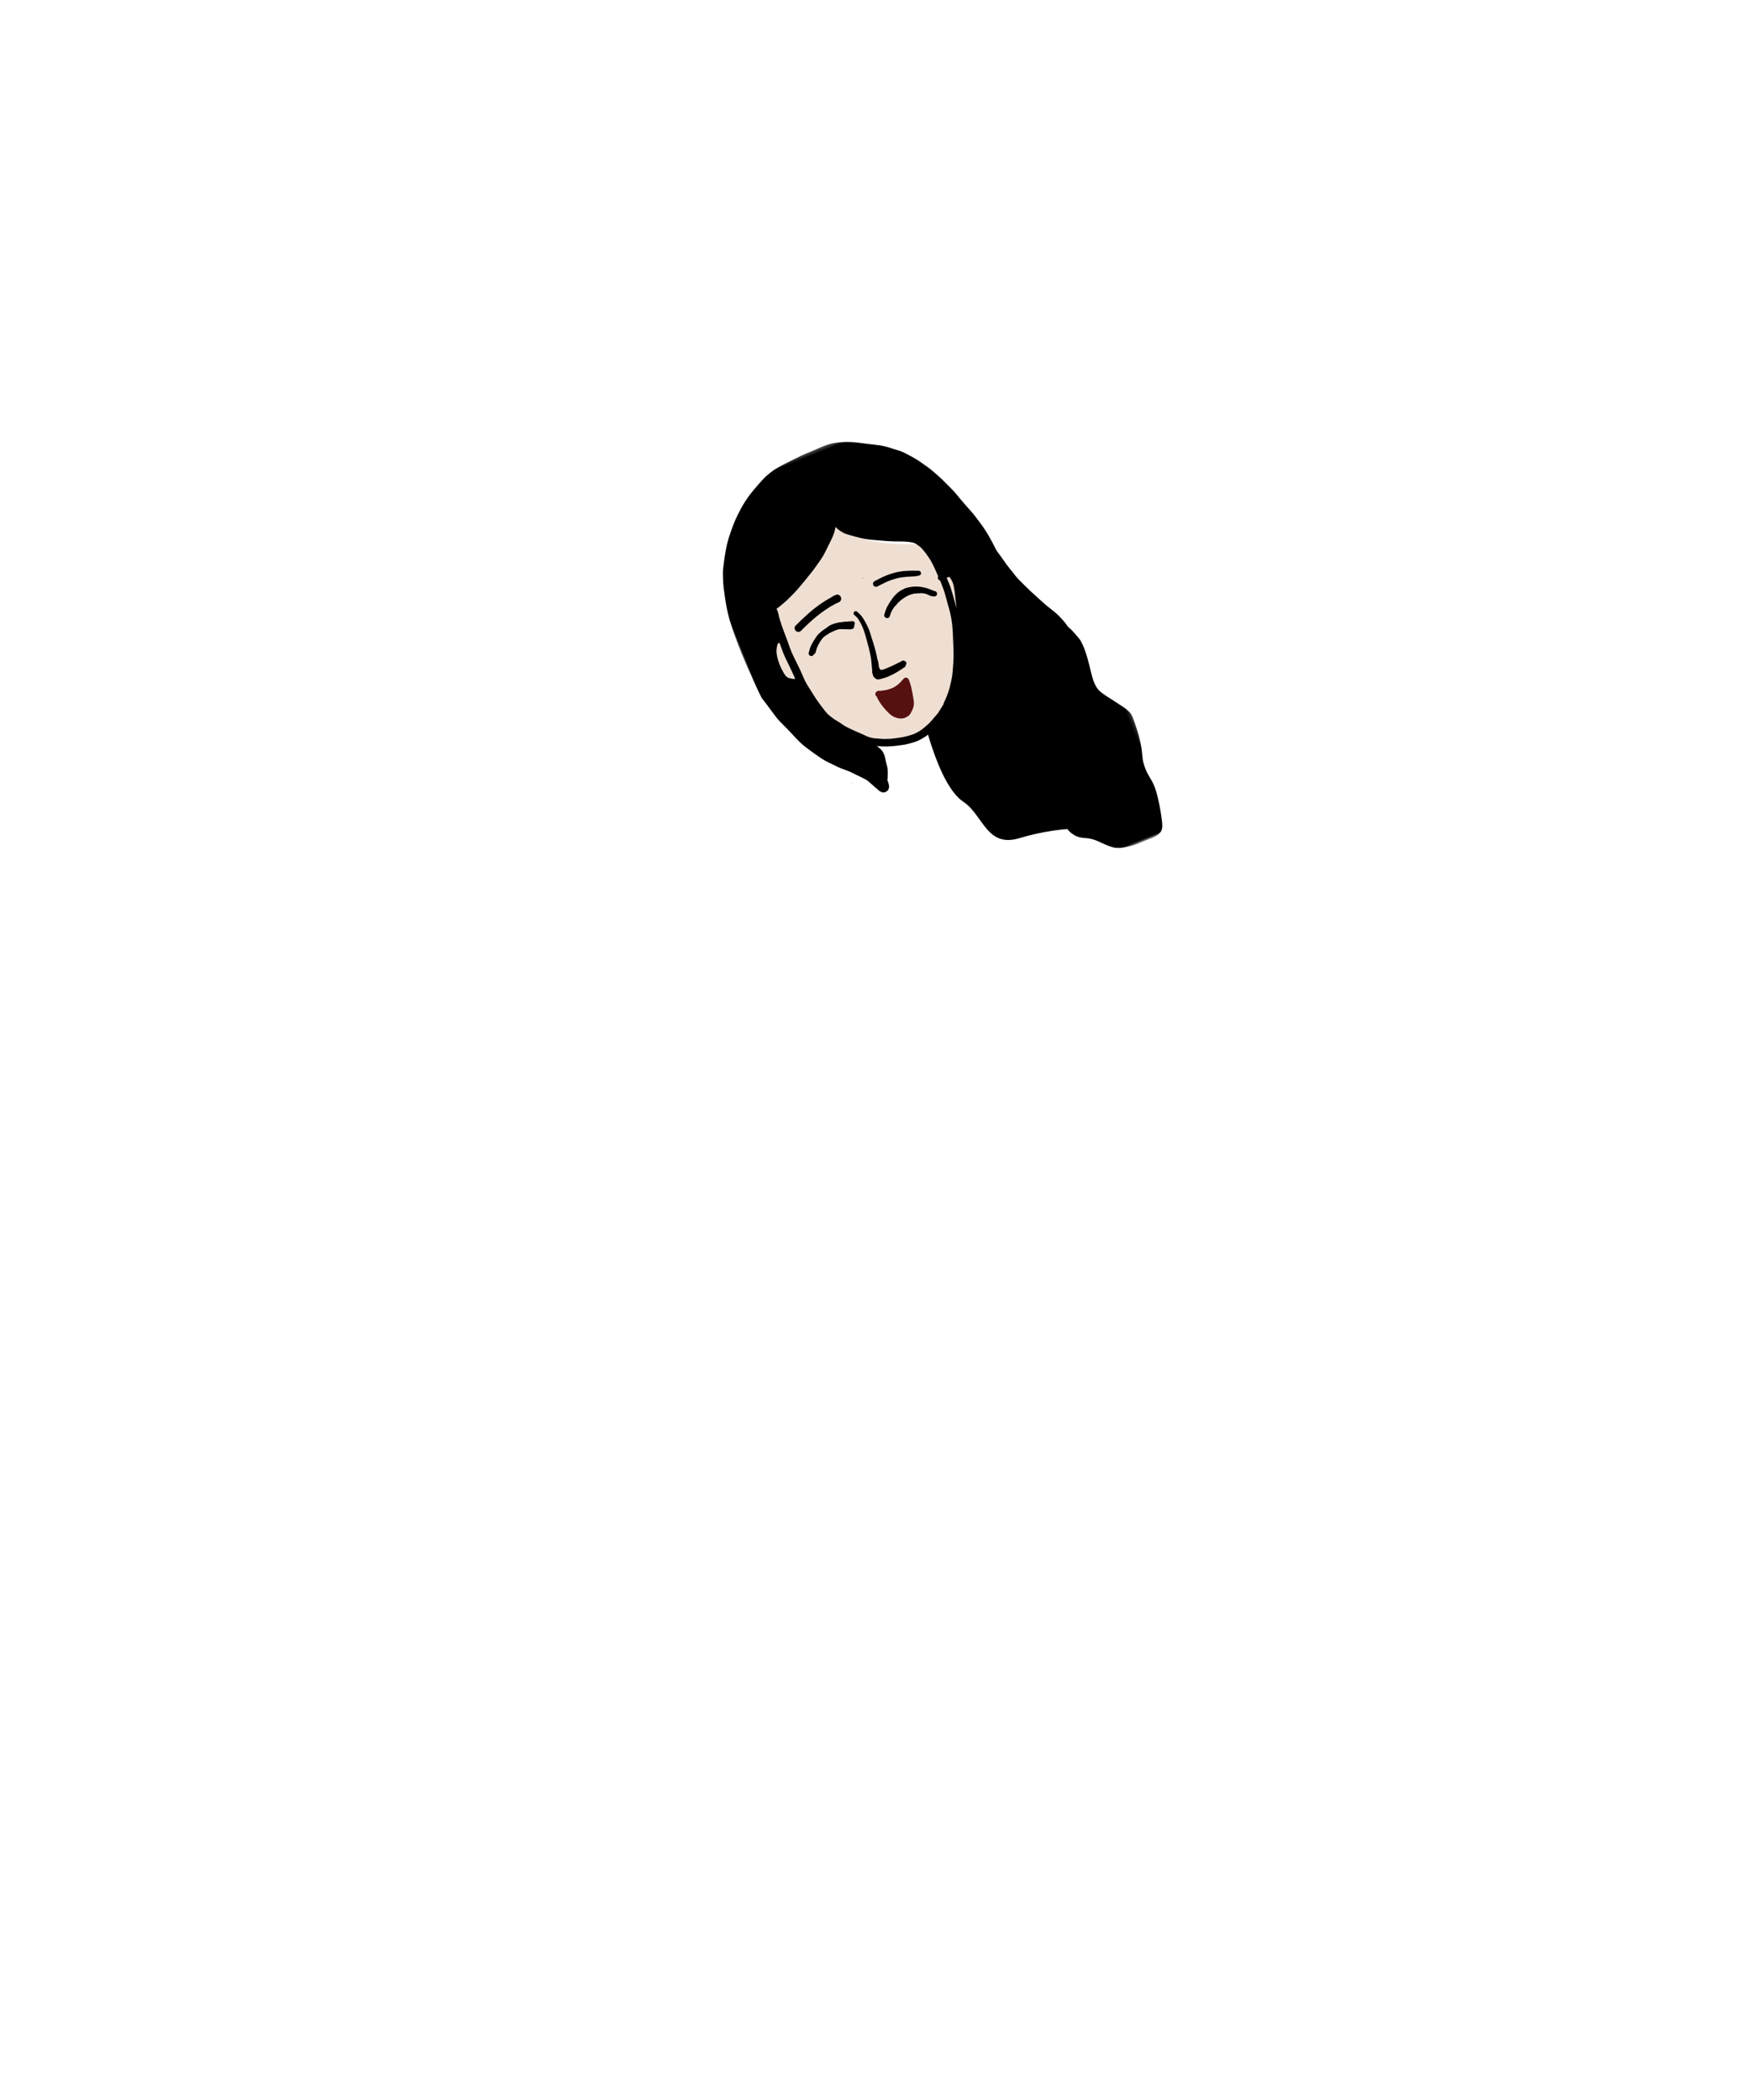 <?xml version="1.0" encoding="UTF-8"?>
<svg width="500px" height="600px" viewBox="0 0 500 600" version="1.1" xmlns="http://www.w3.org/2000/svg" xmlns:xlink="http://www.w3.org/1999/xlink">
    <!-- Generator: Sketch 63.1 (92452) - https://sketch.com -->
    <title>laugh</title>
    <desc>Created with Sketch.</desc>
    <defs>
        <polygon id="path-1" points="0 0.269 96.841 0.269 96.841 139.271 0 139.271"></polygon>
    </defs>
    <g id="laugh" stroke="none" stroke-width="1" fill="none" fill-rule="evenodd">
        <g id="Group-4" transform="translate(194, 106)">
            <path d="M30.422,58.897 C37.572,56.558 42.569,54.422 45.415,52.489 C48.261,50.556 51.738,46.936 55.846,41.629 C58.85,45.649 61.936,48.71 65.105,50.812 C68.273,52.914 73.259,55.208 80.061,57.694 C83.906,64.051 83.619,73.519 79.2,86.1 C74.78,98.681 66.726,105.853 55.037,107.618 C47.472,106.384 42.674,104.829 40.642,102.953 C26.369,89.771 22.962,75.085 30.422,58.897 Z" id="Path-37" fill="#EFDFD3" transform="translate(54.663, 74.623) rotate(-22) translate(-54.663, -74.623) "></path>
            <g id="yuhoo">
                <g id="Group-48" transform="translate(71.629, 84.333) rotate(-22) translate(-71.629, -84.333) translate(23.129, 13.833)">
                    <path d="M40.995,55.257 C40.956,55.25 40.914,55.247 40.876,55.241 C40.914,55.247 40.956,55.254 40.995,55.257" id="Fill-1" fill="#000000" fill-rule="nonzero"></path>
                    <path d="M32.516,66.734 C32.397,67.162 32.535,67.575 32.82,67.86 L32.824,67.86 C33.26,68.004 33.709,68.09 34.161,68.157 C34.902,68.216 35.64,68.234 36.381,68.234 C37.125,68.238 37.876,68.251 38.621,68.212 C39.38,68.174 40.141,68.167 40.901,68.129 C41.27,68.11 41.635,68.081 42.005,68.043 C42.114,67.768 42.158,67.511 42.079,67.204 C42.056,67.118 42.027,67.031 41.988,66.952 C41.982,66.932 41.976,66.913 41.973,66.893 C41.94,66.748 41.877,66.623 41.793,66.517 C41.345,66.642 40.894,66.752 40.433,66.817 C39.888,66.897 39.339,66.987 38.791,67.041 C38.354,67.079 37.914,67.101 37.478,67.133 C37.113,67.16 36.718,67.227 36.352,67.192 C35.971,67.153 35.547,67.133 35.22,66.906 C34.945,66.718 34.69,66.437 34.564,66.112 C34.363,66.046 34.161,65.981 33.959,65.914 C33.857,65.879 33.751,65.864 33.645,65.864 C33.138,65.864 32.65,66.24 32.516,66.734" id="Fill-3" fill="#000000" fill-rule="nonzero"></path>
                    <path d="M50.265,47.255 C49.708,47.265 49.159,47.325 48.61,47.425 C48.142,47.511 47.696,47.677 47.253,47.851 C46.304,48.225 45.476,48.811 44.648,49.399 C44.202,49.719 43.77,50.049 43.362,50.416 C43.192,50.57 43.041,50.743 42.888,50.91 C42.554,51.271 42.246,51.643 41.957,52.043 C41.698,52.404 41.893,52.951 42.252,53.162 C42.442,53.271 42.672,53.303 42.884,53.246 C43.105,53.185 43.243,53.047 43.375,52.868 C43.42,52.807 43.465,52.746 43.51,52.682 C43.862,52.263 44.261,51.885 44.69,51.543 C45.181,51.198 45.698,50.878 46.211,50.561 C46.654,50.282 47.115,50.03 47.59,49.818 C48.126,49.63 48.661,49.492 49.217,49.399 C49.74,49.36 50.253,49.351 50.772,49.405 C50.875,49.423 50.977,49.441 51.08,49.46 C51.527,49.475 51.976,49.537 52.421,49.662 C53.056,49.837 53.669,50.055 54.262,50.343 C54.843,50.628 55.394,50.999 55.799,51.511 C55.818,51.534 55.835,51.556 55.85,51.578 C55.994,51.692 56.134,51.827 56.246,51.97 C56.266,51.985 56.285,52.002 56.306,52.017 C56.617,52.26 56.928,52.424 57.297,52.561 C57.617,52.676 57.999,52.484 58.163,52.209 C58.371,51.85 58.25,51.368 57.888,51.159 C57.852,51.137 57.814,51.118 57.782,51.096 C57.479,50.839 57.203,50.567 56.925,50.292 C56.556,49.921 56.175,49.575 55.747,49.274 C55.347,48.993 54.933,48.724 54.509,48.474 C54.066,48.212 53.585,48.017 53.107,47.828 C52.697,47.668 52.257,47.569 51.828,47.466 C51.35,47.354 50.846,47.255 50.352,47.255 L50.265,47.255 Z" id="Fill-5" fill="#000000" fill-rule="nonzero"></path>
                    <path d="M50.209,47.801 C49.956,47.801 49.706,47.858 49.459,47.89 C49.302,47.913 49.151,47.97 49.003,48.024 C48.175,48.322 47.396,48.748 46.768,49.369 C46.332,49.797 46.019,50.348 45.862,50.935 C45.947,50.873 46.033,50.811 46.12,50.752 C47.059,50.105 48.227,49.827 49.337,49.615 C49.847,49.516 50.357,49.458 50.867,49.458 C51.387,49.458 51.903,49.519 52.422,49.663 C52.892,49.793 53.348,49.946 53.795,50.133 C53.78,50.108 53.763,50.084 53.748,50.06 C53.731,50.04 53.718,50.022 53.706,50.003 L53.667,49.916 C53.491,49.532 53.196,49.186 52.923,48.87 C52.541,48.418 52.022,48.185 51.486,47.974 C51.255,47.884 50.963,47.868 50.729,47.836 C50.571,47.814 50.421,47.804 50.263,47.801 L50.209,47.801 Z" id="Fill-7" fill="#000000" fill-rule="nonzero"></path>
                    <path d="M34.243,48.057 C33.945,48.23 33.868,48.599 34.021,48.893 C34.147,49.136 34.268,49.376 34.381,49.623 C34.567,50.087 34.657,50.567 34.737,51.056 C34.814,51.692 34.869,52.333 34.888,52.976 C34.907,53.645 34.865,54.323 34.801,54.989 C34.663,56.378 34.493,57.767 34.323,59.156 C34.147,60.311 33.964,61.466 33.669,62.602 C33.518,63.175 33.338,63.739 33.159,64.305 C33.021,64.731 32.922,65.176 32.755,65.591 C32.735,65.633 32.716,65.678 32.697,65.722 C32.587,65.972 32.572,66.029 32.536,66.302 C32.52,66.442 32.604,66.692 32.674,66.814 C32.755,66.951 32.905,67.111 33.053,67.182 C33.203,67.268 33.364,67.313 33.537,67.313 C33.794,67.313 34.041,67.21 34.217,67.031 C34.413,66.839 34.509,66.571 34.497,66.308 C34.514,66.234 34.534,66.161 34.554,66.087 C34.493,65.921 34.465,65.744 34.487,65.562 C34.534,65.143 34.561,65.018 34.731,64.641 C34.817,64.442 34.963,64.274 35.106,64.11 C35.283,63.468 35.441,62.823 35.567,62.167 C35.744,61.274 35.824,60.359 35.927,59.453 C36.023,58.608 36.072,57.754 36.145,56.906 C36.203,56.266 36.257,55.629 36.302,54.989 C36.344,54.416 36.328,53.846 36.289,53.277 C36.247,52.602 36.183,51.93 36.077,51.261 C36.033,50.97 35.971,50.682 35.911,50.394 C35.834,50.045 35.734,49.703 35.606,49.367 C35.462,48.992 35.269,48.633 35.083,48.275 C34.978,48.08 34.766,47.977 34.551,47.977 C34.445,47.977 34.336,48.003 34.243,48.057" id="Fill-9" fill="#000000" fill-rule="nonzero"></path>
                    <g id="Group-13" transform="translate(0, 0.551)">
                        <g id="Fill-11-Clipped">
                            <mask id="mask-2" fill="white">
                                <use xlink:href="#path-1"></use>
                            </mask>
                            <g id="path-1"></g>
                            <path d="M48.691,84.343 C49.053,84.084 49.416,83.825 49.782,83.569 L50.218,83.262 L50.366,83.159 L50.517,83.054 C50.591,83.476 50.747,83.863 50.995,84.263 L51.062,84.372 L50.436,84.407 L49.631,84.491 C49.118,84.555 48.678,84.605 48.242,84.65 C48.4,84.548 48.55,84.446 48.691,84.343 M61.99,55.996 L62.148,54.565 L62.283,53.301 C62.382,52.307 62.482,51.362 62.475,50.418 L62.475,50.069 L62.475,49.779 C62.472,49.292 62.468,48.809 62.456,48.322 L62.581,48.367 C62.738,48.361 62.867,48.358 63.001,48.358 C63.052,48.358 63.097,48.358 63.146,48.361 L63.261,48.406 C63.357,48.725 63.431,49.062 63.486,49.433 C63.498,49.544 63.511,49.663 63.521,49.781 C63.557,50.092 63.55,50.437 63.498,50.902 C63.309,52.108 62.976,53.292 62.655,54.438 L62.488,55.01 L62.273,55.775 L62.116,56.338 L61.904,57.097 L61.802,57.475 L61.77,57.584 C61.849,57.126 61.923,56.617 61.99,55.996 M11.3,58.835 L11.066,58.764 C10.749,58.594 10.435,58.393 10.078,58.134 C9.934,58.019 9.799,57.894 9.671,57.756 C9.555,57.59 9.449,57.389 9.353,57.184 C9.206,56.796 9.138,56.364 9.074,55.916 L9.033,55.542 C8.956,54.86 8.892,54.249 8.907,53.644 C8.924,52.965 8.949,52.245 9.03,51.555 C9.151,50.85 9.283,50.162 9.52,49.542 C9.774,48.978 10.065,48.473 10.386,48.04 C10.444,47.971 10.505,47.909 10.573,47.848 C10.656,47.788 10.749,47.736 10.839,47.685 L11.015,47.637 L11.105,47.65 L11.198,47.667 L11.204,48.188 L11.15,49.5 C11.102,50.572 11.102,51.452 11.15,52.268 C11.191,52.934 11.236,53.603 11.285,54.271 L11.352,55.263 C11.416,56.198 11.467,57.129 11.499,58.067 C11.509,58.345 11.516,58.617 11.519,58.886 L11.525,58.896 C11.445,58.87 11.368,58.848 11.3,58.835 M15.939,37.816 L16.177,37.739 L16.783,37.544 C17.418,37.343 18.028,37.093 18.752,36.779 C18.996,36.677 19.24,36.574 19.487,36.479 C20.138,36.223 20.799,35.899 21.363,35.617 L21.489,35.557 L22.075,35.266 C22.378,35.118 22.676,34.959 22.977,34.796 L23.058,34.754 L23.474,34.529 C23.827,34.344 24.177,34.158 24.53,33.966 C25.447,33.473 26.348,32.968 27.246,32.452 C27.943,32.049 28.668,31.591 29.255,31.217 L29.402,31.121 L29.791,30.872 L30.897,30.155 C31.048,30.059 31.196,29.953 31.343,29.848 L31.51,29.726 L31.635,29.64 L31.712,29.585 C31.869,29.476 31.985,29.393 32.094,29.3 L32.379,29.073 L32.469,28.999 C32.722,28.795 32.973,28.59 33.213,28.373 L33.434,28.168 C33.723,27.905 34.006,27.649 34.294,27.393 C34.714,27.018 35.138,26.644 35.561,26.273 L35.625,26.219 C36.027,25.86 36.34,25.579 36.629,25.278 L36.873,25.025 C37.114,24.779 37.477,24.408 37.743,24.052 C37.881,23.864 37.999,23.681 38.118,23.492 L38.169,23.415 L38.253,23.288 L38.327,23.179 L38.468,22.974 C38.5,23.169 38.577,23.329 38.66,23.486 L38.712,23.578 L38.859,23.864 C39.064,24.245 39.308,24.619 39.629,25.044 C39.876,25.355 40.143,25.681 40.457,25.947 C40.668,26.129 40.89,26.308 41.112,26.481 L41.573,26.84 L42.5,27.557 C43.382,28.235 44.133,28.772 44.804,29.198 C45.457,29.633 46.231,30.037 46.741,30.302 L46.869,30.366 L46.949,30.404 L47.055,30.459 L47.318,30.59 L47.905,30.898 L48.129,31.012 C49.016,31.467 49.901,31.922 50.796,32.35 C52.114,32.981 53.378,33.499 54.44,33.925 L54.555,33.976 C55.014,34.175 55.498,34.386 55.951,34.623 C56.525,34.923 57.012,35.224 57.452,35.544 C57.586,35.66 57.711,35.79 57.856,35.976 C58.064,36.245 58.266,36.536 58.449,36.827 C58.635,37.128 58.796,37.438 58.973,37.838 C59.431,39.032 59.777,40.37 60.06,42.05 C60.178,43.052 60.268,43.883 60.297,44.694 C60.307,44.939 60.313,45.183 60.316,45.426 C60.319,45.637 60.323,45.845 60.329,46.054 L60.368,47.023 C60.121,47.199 60.005,47.586 60.098,47.932 C60.159,48.134 60.272,48.297 60.422,48.402 L60.4,50.332 C60.4,50.905 60.377,51.397 60.339,51.842 C60.309,52.191 60.272,52.54 60.23,52.886 L60.191,53.228 L60.153,53.548 L60.114,53.868 L60.092,54.053 C60.04,54.47 60.002,54.79 59.97,55.109 C59.899,55.804 59.826,56.499 59.739,57.193 C59.591,58.259 59.466,58.985 59.313,59.702 C59.207,60.221 59.081,60.723 58.943,61.228 C58.837,61.635 58.706,62.035 58.574,62.435 L58.532,62.56 C58.315,63.254 58.032,64.06 57.561,65.344 C57.41,65.754 57.265,66.16 57.122,66.573 L57.028,66.835 L56.935,67.101 C56.846,67.369 56.752,67.638 56.653,67.91 C56.422,68.554 56.168,69.184 55.909,69.815 L55.873,69.901 C55.594,70.537 55.313,71.181 55.007,71.811 C54.628,72.589 54.251,73.364 53.856,74.128 C53.147,75.491 52.203,76.784 51.444,77.821 L51.225,78.119 C50.664,78.835 50.022,79.543 49.201,80.346 C48.829,80.714 48.457,81.07 48.088,81.402 L48.194,81.428 L48.264,81.405 L48.062,81.527 C47.79,81.719 47.523,81.911 47.261,82.109 C47.142,82.196 47.023,82.289 46.908,82.381 L46.071,82.987 C45.871,83.127 45.669,83.268 45.464,83.405 L45.461,83.399 L45.323,83.45 C45.163,83.521 45.009,83.604 44.851,83.69 L44.688,83.786 C43.693,84.327 42.889,84.731 42.157,85.05 C41.827,85.185 41.489,85.297 41.146,85.409 L40.838,85.511 L40.723,85.55 C40.537,85.614 40.358,85.674 40.175,85.735 C39.821,85.844 39.466,85.93 39.103,86.014 C38.84,86.062 38.571,86.097 38.301,86.129 L38.035,86.164 L37.832,86.18 L37.573,86.196 L37.24,86.222 C37.162,86.225 37.082,86.228 36.998,86.228 C36.799,86.228 36.604,86.218 36.408,86.205 L36.28,86.196 C35.773,86.161 35.266,86.097 34.763,86.03 L34.654,86.023 C33.794,85.901 32.889,85.671 32.165,85.486 L31.901,85.421 L31.616,85.348 C31.032,85.194 30.525,85.057 30.028,84.89 C29.53,84.721 29.04,84.532 28.552,84.333 C28.251,84.199 27.956,84.055 27.66,83.911 C27.51,83.838 27.362,83.761 27.218,83.684 L27.08,83.613 C26.961,83.549 26.839,83.485 26.718,83.428 C26.307,83.23 26.04,83.098 25.79,82.941 C25.543,82.794 25.306,82.621 25.075,82.446 C24.857,82.273 24.642,82.087 24.436,81.892 C24.241,81.713 24.058,81.505 23.879,81.3 L23.75,81.152 L23.622,81.009 C23.288,80.644 22.938,80.295 22.585,79.946 L22.457,79.819 C22.281,79.646 22.107,79.473 21.934,79.293 L21.848,79.204 C21.312,78.647 20.761,78.071 20.254,77.482 C19.987,77.175 19.728,76.864 19.468,76.554 C18.932,75.652 18.29,74.797 17.668,73.968 L17.338,73.485 C17.052,73.018 16.632,72.31 16.273,71.526 C16.145,71.181 16.039,70.822 15.936,70.464 L15.901,70.349 C15.814,70.048 15.731,69.741 15.65,69.437 L15.625,69.341 L15.596,69.236 L15.558,69.098 L15.448,68.688 C15.262,68.01 15.063,67.273 14.922,66.557 C14.842,66.169 14.772,65.776 14.701,65.379 L14.656,65.133 L14.611,64.89 C14.56,64.595 14.509,64.307 14.451,64.016 L14.373,63.597 L14.345,63.443 C14.22,62.787 14.107,62.175 14.011,61.561 C13.963,61.19 13.915,60.819 13.895,60.448 C13.87,59.958 13.851,59.469 13.835,58.979 L13.828,58.646 C13.803,57.782 13.78,56.934 13.722,56.128 C13.69,55.651 13.652,55.171 13.614,54.694 L13.601,54.537 C13.495,53.196 13.385,51.807 13.414,50.396 C13.427,49.861 13.453,49.33 13.482,48.796 L13.523,47.941 C13.552,47.224 13.562,46.507 13.569,45.787 L13.572,45.522 C13.587,44.61 13.617,43.855 13.661,43.215 L13.7,42.668 L13.72,42.419 C13.755,41.934 13.79,41.474 13.838,41.013 L13.918,40.524 L14.001,39.995 L14.014,39.903 C14.05,39.659 14.085,39.413 14.095,39.164 C14.101,39.055 14.095,38.943 14.085,38.834 C14.075,38.725 14.072,38.657 14.072,38.59 C14.072,38.485 14.063,38.417 14.047,38.357 L14.133,38.363 C14.743,38.204 15.359,38.008 15.939,37.816 M41.416,0.326 L40.854,0.352 C40.178,0.374 39.498,0.378 38.824,0.381 L38.564,0.381 L38.31,0.384 C37.605,0.387 36.822,0.432 35.776,0.524 C35.122,0.586 34.467,0.63 33.809,0.675 L33.313,0.71 C32.757,0.745 32.206,0.799 31.654,0.854 L30.965,0.925 C29.974,1.024 29.149,1.113 28.302,1.293 C27.462,1.475 26.608,1.753 26.043,1.936 L25.851,1.996 C24.988,2.268 24.155,2.685 23.42,3.052 L22.672,3.427 C22.066,3.732 21.463,4.035 20.863,4.352 C19.259,5.191 17.723,6.17 16.295,7.258 C15.654,7.757 15.012,8.305 14.354,8.867 L14.287,8.928 L14.018,9.161 C13.277,9.805 12.6,10.445 11.948,11.124 C11.497,11.6 11.06,12.087 10.617,12.583 L10.075,13.191 C9.302,14.052 8.622,14.935 8.112,15.607 C7.672,16.186 7.275,16.816 6.954,17.325 L6.874,17.456 L6.646,17.818 C6.149,18.599 5.683,19.373 5.261,20.125 L5.113,20.388 C4.837,20.877 4.564,21.367 4.295,21.863 C3.827,22.717 3.487,23.607 3.179,24.446 C2.839,25.38 2.531,26.321 2.271,27.243 C2.129,27.758 2.004,28.276 1.88,28.799 L1.809,29.095 L1.735,29.387 L1.616,29.857 C1.402,30.696 1.222,31.512 0.968,32.773 C0.628,34.52 0.404,36.379 0.253,38.625 C0.15,40.225 0.073,41.983 0.016,44.152 C-0.017,45.471 0.006,46.882 0.035,48.207 L0.057,49.551 C0.073,50.447 0.112,51.324 0.17,52.233 C0.202,52.684 0.211,53.132 0.221,53.583 L0.227,53.746 L0.231,53.919 L0.25,54.713 C0.298,56.201 0.394,57.661 0.497,59.152 L0.51,59.347 L0.522,59.548 L0.564,60.137 L0.574,60.294 C0.99,61.734 1.355,63.186 1.738,64.633 C1.934,65.366 2.117,66.102 2.309,66.835 C2.464,67.418 2.669,67.981 2.88,68.541 C3.3,69.587 3.756,70.608 4.192,71.645 C4.609,72.627 5.017,73.61 5.446,74.586 C5.924,75.667 6.437,76.733 6.957,77.796 C7.121,77.873 7.272,77.978 7.406,78.113 C7.961,78.663 8.433,79.312 8.921,79.923 C9.308,80.417 9.7,80.906 10.092,81.399 C10.903,82.429 11.718,83.46 12.523,84.496 C13.039,85.162 13.555,85.828 14.072,86.49 C14.691,87.229 15.31,87.966 15.946,88.689 C16.113,88.811 16.251,88.968 16.35,89.143 C16.462,89.268 16.574,89.393 16.687,89.514 C16.946,89.803 17.21,90.088 17.466,90.379 C17.508,90.427 17.555,90.478 17.604,90.533 C17.867,90.728 18.136,90.91 18.419,91.077 C18.474,91.095 18.531,91.115 18.589,91.131 C18.617,91.134 18.647,91.134 18.679,91.137 C19.083,90.942 19.586,90.816 20.037,90.89 C20.099,90.735 20.159,90.578 20.219,90.42 C20.382,89.992 20.539,89.559 20.69,89.124 C20.879,88.558 21.008,87.956 21.129,87.377 L21.213,86.989 C21.434,85.933 21.569,85.117 21.649,84.346 C21.723,83.62 21.688,82.861 21.54,82.026 C21.739,82.247 21.896,82.411 22.053,82.577 L22.31,82.859 C22.548,83.121 22.733,83.326 22.938,83.511 C23.272,83.815 23.609,84.084 23.939,84.305 C24.263,84.526 24.638,84.778 25.008,84.971 C25.187,85.067 25.37,85.159 25.556,85.248 L25.633,85.29 L26.089,85.52 C26.516,85.742 26.948,85.956 27.391,86.155 C28.234,86.548 29.101,86.878 29.96,87.13 C30.801,87.39 31.613,87.61 32.376,87.786 L32.639,87.85 L32.748,87.882 C33.005,87.949 33.258,88.013 33.511,88.068 C33.88,88.142 34.25,88.19 34.618,88.238 L34.737,88.253 L35.026,88.292 C35.67,88.379 36.367,88.458 37.075,88.458 C37.252,88.458 37.435,88.453 37.615,88.443 C38.128,88.407 38.635,88.337 39.141,88.267 C39.658,88.19 40.075,88.1 40.454,87.991 C40.829,87.886 41.198,87.761 41.566,87.633 L41.666,87.595 L41.765,87.563 C41.791,87.575 41.842,87.585 41.903,87.585 C42.026,87.585 42.157,87.569 42.308,87.54 C42.475,87.505 42.635,87.434 42.789,87.367 L43,87.268 C43.379,87.115 43.745,86.939 44.114,86.759 C44.075,86.794 44.072,86.862 44.072,86.92 C44.069,87.566 44.383,88.135 44.935,88.484 L45.076,88.574 C45.108,88.743 45.166,88.923 45.24,89.105 C45.519,89.821 45.955,90.469 46.302,90.986 L46.507,91.294 C47.046,92.116 47.777,92.871 48.675,93.541 C48.932,93.729 49.211,93.896 49.487,94.059 L49.622,94.142 L49.974,94.357 C50.426,94.654 50.879,94.943 51.347,95.211 L51.479,95.287 C52.037,95.608 52.538,95.902 52.989,96.244 C53.179,96.424 53.356,96.622 53.526,96.855 C53.705,97.122 53.875,97.435 54.032,97.787 C54.189,98.27 54.298,98.795 54.385,99.489 C54.44,100.248 54.468,100.901 54.468,101.483 C54.472,101.829 54.458,102.178 54.446,102.523 L54.443,102.616 C54.43,102.987 54.421,103.33 54.423,103.672 C54.44,105.036 54.411,106.459 54.34,108.152 C54.315,108.872 54.353,109.589 54.398,110.325 L54.408,110.45 C54.453,111.266 54.504,112.108 54.613,112.908 C54.725,113.72 54.982,114.486 55.193,115.061 C55.569,116.108 56.188,117.141 57.028,118.137 C57.452,118.633 57.84,119.023 58.247,119.369 L58.5,119.58 C58.741,119.785 58.982,119.987 59.222,120.185 C59.421,120.345 59.614,120.495 59.835,120.627 C59.947,120.697 60.072,120.754 60.201,120.813 L60.403,120.905 L60.701,121.049 C61.196,121.289 61.679,121.516 62.16,121.692 C62.601,121.855 63.046,122.022 63.479,122.211 C64.371,122.671 65.176,123.299 65.917,123.904 C66.225,124.175 66.52,124.435 66.774,124.736 C66.85,124.857 66.924,124.995 66.992,125.136 C67.217,125.859 67.338,126.65 67.441,127.283 L67.463,127.424 C67.646,128.585 68.275,129.773 69.238,130.765 C69.837,131.373 70.556,131.757 71.364,132.16 C71.752,132.355 72.153,132.557 72.516,132.806 C72.868,133.046 73.199,133.303 73.526,133.568 C74.02,134.006 74.514,134.496 75.037,135.066 C75.599,135.67 76.073,136.167 76.583,136.637 C76.945,136.97 77.317,137.29 77.696,137.584 C78.184,137.962 78.768,138.205 79.326,138.41 C80.159,138.733 81.132,138.896 81.84,139.011 C82.819,139.178 83.592,139.258 84.292,139.264 L84.378,139.264 C84.753,139.264 85.129,139.254 85.504,139.245 C85.921,139.232 86.286,139.226 86.653,139.226 C87.069,139.226 87.486,139.236 87.907,139.249 C88.208,139.258 88.513,139.264 88.817,139.271 C89.324,139.271 89.777,139.226 90.197,139.184 C90.717,139.123 91.143,138.96 91.506,138.813 C92.795,138.314 93.171,136.906 93.504,135.667 L93.556,135.462 C93.722,134.848 93.867,134.228 94.011,133.607 C94.322,132.247 94.592,130.848 94.819,129.443 C95.025,128.154 95.141,126.89 95.163,125.68 C95.175,124.825 95.04,123.949 94.932,123.244 L94.906,123.069 C94.826,122.537 94.755,122.003 94.691,121.468 C94.621,120.255 94.675,119.081 94.855,117.875 C94.999,117.267 95.178,116.649 95.355,116.054 C95.583,115.279 95.824,114.479 95.981,113.66 C96.317,111.874 96.536,110.271 96.645,108.757 C96.703,107.986 96.76,107.215 96.802,106.441 C96.821,106.085 96.837,105.727 96.841,105.371 C96.844,105.09 96.812,104.811 96.776,104.552 L96.753,104.341 C96.718,104.066 96.612,103.797 96.536,103.602 L96.459,103.409 C96.378,103.202 96.285,103 96.186,102.795 C95.853,102.101 95.378,101.428 95.031,100.943 L94.784,100.59 L94.37,99.989 C93.995,99.435 93.613,98.885 93.222,98.344 L92.847,97.822 L92.491,97.33 L92.058,96.731 C91.577,96.027 91.079,95.259 90.717,94.408 L90.668,94.26 L90.621,94.117 C90.508,93.781 90.434,93.429 90.386,93.041 C90.332,92.395 90.283,91.707 90.332,91.016 C90.389,90.273 90.476,89.527 90.589,88.807 C90.794,87.511 90.976,86.141 91.163,84.503 C91.365,82.688 91.384,80.996 91.22,79.47 C91.188,79.166 91.099,78.877 90.999,78.558 L90.912,78.269 C90.81,77.92 90.694,77.575 90.572,77.232 L90.502,77.027 C90.261,76.339 89.975,75.527 89.6,74.813 C89.254,74.135 88.831,73.46 88.459,72.861 L88.022,72.164 C87.48,71.274 86.761,70.102 85.988,69.037 C85.386,68.195 84.77,67.373 84.15,66.55 L84.006,66.358 C83.336,65.475 82.668,64.592 82.02,63.702 L81.372,62.806 L81.048,62.355 C80.869,62.093 80.699,61.824 80.526,61.555 L80.471,61.475 L80.42,61.398 L80.092,60.896 C79.804,60.454 79.508,60.028 79.104,59.66 C79.124,59.158 79.117,58.633 79.108,58.099 L79.089,57.251 C79.066,55.344 79.043,53.446 78.995,51.551 C78.973,50.482 78.854,49.401 78.761,48.53 L78.736,48.29 L78.713,48.073 C78.643,47.423 78.575,46.774 78.527,46.121 C78.418,44.546 78.241,42.463 77.854,40.331 C77.59,38.862 77.206,37.406 76.862,36.12 L76.676,35.435 C76.425,34.501 76.166,33.678 75.877,32.926 C75.681,32.411 75.502,31.89 75.326,31.368 C75.2,30.997 75.098,30.702 74.995,30.411 C74.611,29.313 74.251,28.171 73.95,27.195 C73.638,26.203 73.241,25.259 72.756,24.126 L72.708,24.01 L72.599,23.758 C72.297,23.035 72.012,22.356 71.717,21.681 C71.55,21.319 71.373,20.958 71.194,20.599 L71.121,20.446 L71.047,20.292 L70.973,20.145 L70.716,19.636 C70.354,18.916 69.978,18.173 69.578,17.501 C69.196,16.862 68.788,16.231 68.378,15.611 L68.323,15.527 C67.935,14.926 67.479,14.231 67.017,13.613 C66.786,13.306 66.546,13.005 66.302,12.701 L66.142,12.503 L66.061,12.403 L65.988,12.314 L65.914,12.228 L65.536,11.77 C65.006,11.13 64.521,10.593 64.06,10.128 C63.473,9.552 62.825,9.057 62.302,8.656 L61.763,8.202 L61.58,8.051 C61.061,7.623 60.627,7.261 60.204,6.957 C59.511,6.461 58.77,6.003 57.94,5.568 C56.461,4.778 55.049,3.981 53.743,3.238 C51.232,1.808 48.691,0.873 46.196,0.455 C45.416,0.329 44.585,0.269 43.584,0.269 C42.862,0.269 42.138,0.297 41.416,0.326" id="Fill-11" fill="#000000" fill-rule="nonzero" mask="url(#mask-2)"></path>
                        </g>
                    </g>
                    <path d="M15.429,93.448 C15.432,93.39 15.436,93.336 15.436,93.278 L15.419,93.262 C15.381,93.224 15.343,93.186 15.304,93.15 C15.345,93.246 15.387,93.349 15.429,93.448" id="Fill-14" fill="#000000" fill-rule="nonzero"></path>
                    <path d="M67.942,24.069 C68.427,24.987 68.896,25.912 69.351,26.844 C69.717,27.596 70.015,28.373 70.313,29.154 C70.301,29.122 70.288,29.09 70.275,29.055 C70.56,29.835 70.833,30.619 71.128,31.394 C71.425,32.156 71.739,32.912 72.039,33.674 C72.32,34.453 72.6,35.238 72.844,36.028 C73.11,36.901 73.374,37.775 73.65,38.646 C73.903,39.439 74.121,40.242 74.413,41.02 C74.717,41.836 75.043,42.651 75.366,43.461 C75.511,43.862 75.645,44.263 75.754,44.674 C75.878,45.139 75.988,45.606 76.097,46.076 C76.296,46.918 76.437,47.769 76.627,48.614 C76.838,49.546 77.027,50.479 77.223,51.414 C77.406,52.307 77.569,53.209 77.826,54.083 C78.096,54.998 78.294,55.93 78.567,56.842 C78.859,57.817 79.234,58.764 79.629,59.699 C79.998,60.57 80.331,61.456 80.713,62.32 C81.098,63.201 81.522,64.061 81.923,64.932 C82.23,65.59 82.529,66.256 82.833,66.916 C83.151,67.604 83.51,68.269 83.876,68.938 C84.216,69.559 84.569,70.173 84.893,70.807 C85.047,71.108 85.197,71.412 85.342,71.716 C85.477,72.007 85.599,72.298 85.717,72.594 C85.906,73.135 86.089,73.676 86.256,74.225 C86.442,74.831 86.519,75.479 86.611,76.105 C86.768,77.92 86.823,79.739 86.795,81.563 C86.769,83.524 86.461,85.47 86.182,87.409 C86.076,88.149 85.939,88.888 85.817,89.624 C85.839,89.502 85.862,89.378 85.884,89.252 C85.663,90.501 85.448,91.752 85.179,92.987 C85.044,93.605 84.861,94.216 84.701,94.827 C84.543,95.425 84.46,96.043 84.293,96.642 C84.152,97.141 84.322,97.676 84.771,97.963 C85.278,98.287 86.054,98.158 86.365,97.611 C86.869,96.725 87.228,95.73 87.526,94.754 C87.681,94.255 87.819,93.762 87.94,93.253 C88.062,92.763 88.149,92.257 88.248,91.762 C88.437,90.847 88.595,89.925 88.761,89.007 C88.96,87.889 89.147,86.773 89.307,85.653 C89.438,84.711 89.564,83.774 89.65,82.83 C89.692,82.344 89.689,81.851 89.695,81.364 C89.702,80.904 89.698,80.442 89.692,79.982 C89.669,78.983 89.625,77.982 89.551,76.984 C89.47,75.931 89.364,74.875 89.105,73.847 C88.989,73.383 88.825,72.932 88.669,72.481 C88.476,71.93 88.261,71.386 88.043,70.848 C87.969,70.66 87.866,70.477 87.777,70.299 C87.664,70.074 87.552,69.847 87.437,69.626 C87.203,69.188 86.968,68.753 86.718,68.323 C86.234,67.489 85.746,66.65 85.332,65.776 C84.903,64.874 84.476,63.968 84.033,63.069 C83.533,62.048 83.039,61.03 82.599,59.978 C82.194,59.001 81.736,58.045 81.338,57.065 C81.197,56.67 81.059,56.279 80.928,55.882 C80.784,55.437 80.681,54.979 80.549,54.531 C80.287,53.654 79.988,52.791 79.767,51.903 C79.536,50.979 79.331,50.048 79.112,49.12 C78.901,48.236 78.666,47.36 78.439,46.479 C78.326,46.041 78.192,45.609 78.064,45.174 C77.935,44.735 77.826,44.284 77.669,43.855 C77.48,43.34 77.287,42.831 77.059,42.332 C76.883,41.951 76.71,41.567 76.54,41.18 C76.344,40.735 76.145,40.291 75.956,39.842 C75.779,39.416 75.622,38.985 75.439,38.562 C75.254,38.127 75.074,37.689 74.891,37.254 C74.715,36.837 74.515,36.434 74.34,36.022 C73.948,35.09 73.544,34.172 73.107,33.26 C72.691,32.389 72.248,31.531 71.843,30.655 C71.442,29.781 71.08,28.888 70.708,28.002 C70.349,27.148 69.935,26.312 69.512,25.493 C69.204,24.901 68.899,24.312 68.588,23.723 C68.518,23.59 68.404,23.535 68.288,23.535 C68.043,23.535 67.793,23.784 67.942,24.069" id="Fill-16" fill="#000000" fill-rule="nonzero"></path>
                    <path d="M75.482,56.342 C75.27,56.455 75.181,56.733 75.299,56.944 C75.588,57.475 75.886,58 76.162,58.538 C76.38,58.956 76.595,59.376 76.81,59.795 C77.105,60.368 77.41,60.937 77.679,61.52 C77.987,62.196 78.302,62.868 78.603,63.546 C78.616,63.575 78.63,63.604 78.643,63.634 C78.74,63.953 78.851,64.269 78.969,64.583 C79.161,65.098 79.396,65.584 79.633,66.081 C79.732,66.282 79.982,66.385 80.197,66.333 C80.325,66.304 80.438,66.225 80.508,66.113 C80.531,66.079 80.546,66.047 80.559,66.014 C80.719,66.023 80.883,65.99 81.038,65.908 C81.252,65.792 81.419,65.597 81.493,65.367 C81.545,65.152 81.551,65.043 81.519,64.826 C81.503,64.704 81.496,64.576 81.474,64.454 L81.397,64.013 C81.346,63.722 81.291,63.434 81.23,63.146 C81.173,62.864 81.111,62.582 81.054,62.298 L80.968,61.885 C80.948,61.792 80.929,61.696 80.906,61.603 C80.868,61.408 80.781,61.223 80.711,61.037 C80.631,60.89 80.522,60.771 80.38,60.679 C80.368,60.671 80.357,60.664 80.344,60.657 C80.251,60.377 80.152,60.099 80.049,59.824 C79.934,59.52 79.797,59.226 79.652,58.934 C79.594,58.822 79.527,58.716 79.453,58.614 C79.337,58.451 79.213,58.326 79.065,58.192 C78.924,58.061 78.773,57.971 78.571,57.964 C78.311,57.955 78.09,58.083 77.942,58.291 C77.907,58.336 77.878,58.384 77.859,58.435 L77.782,58.598 C77.753,58.701 77.744,58.803 77.744,58.909 C77.734,59.075 77.789,59.245 77.814,59.408 C77.841,59.585 77.865,59.763 77.895,59.94 C77.81,59.776 77.725,59.611 77.641,59.446 C77.416,59.018 77.195,58.589 76.973,58.16 C76.688,57.61 76.387,57.069 76.088,56.525 C76.006,56.378 75.85,56.291 75.689,56.291 C75.619,56.291 75.548,56.308 75.482,56.342" id="Fill-18" fill="#000000" fill-rule="nonzero"></path>
                    <path d="M54.027,81.482 C53.895,81.524 53.786,81.562 53.67,81.635 C53.568,81.7 53.471,81.779 53.372,81.853 C53.295,81.91 53.224,81.975 53.148,82.036 C52.916,82.218 52.689,82.404 52.458,82.59 C52.394,82.64 52.33,82.691 52.265,82.741 C52.119,82.607 51.927,82.528 51.72,82.513 C51.499,82.496 51.287,82.506 51.066,82.554 C50.863,82.599 50.668,82.694 50.476,82.765 C50.212,82.864 49.959,82.986 49.709,83.111 C49.417,83.251 49.128,83.399 48.842,83.552 C48.544,83.716 48.24,83.908 48.006,84.154 C47.592,84.583 47.371,85.246 47.646,85.808 C47.677,85.871 47.717,85.928 47.764,85.98 C47.664,86.046 47.564,86.114 47.467,86.186 C47.28,86.327 47.216,86.621 47.268,86.836 C47.341,87.149 47.598,87.316 47.9,87.358 C48.127,87.386 48.349,87.287 48.538,87.175 C48.759,87.047 48.965,86.891 49.17,86.74 C49.379,86.586 49.581,86.416 49.783,86.25 C50.091,85.998 50.392,85.735 50.69,85.469 C50.957,85.239 51.213,84.999 51.473,84.762 C51.605,84.64 51.736,84.519 51.871,84.398 C51.935,84.336 52.002,84.279 52.066,84.221 C52.122,84.172 52.174,84.131 52.224,84.081 C52.42,83.924 52.615,83.768 52.811,83.61 C52.935,83.51 53.059,83.41 53.184,83.306 C53.145,83.405 53.106,83.503 53.067,83.6 C52.891,84.055 52.705,84.506 52.522,84.957 C52.378,85.322 52.256,85.697 52.127,86.068 C51.919,86.673 51.717,87.277 51.531,87.888 C51.47,88.096 51.582,88.324 51.79,88.388 C51.996,88.455 52.227,88.337 52.291,88.132 C52.461,87.569 52.644,87.018 52.837,86.465 C52.968,86.087 53.084,85.699 53.237,85.332 C53.591,84.483 53.928,83.625 54.312,82.788 C54.376,82.654 54.439,82.522 54.495,82.385 C54.553,82.247 54.572,82.096 54.594,81.952 C54.639,81.701 54.376,81.466 54.133,81.466 C54.096,81.466 54.061,81.47 54.027,81.482" id="Fill-20" fill="#000000" fill-rule="nonzero"></path>
                    <path d="M76.145,66.327 C76.097,67.262 76.1,68.195 76.126,69.13 C76.152,70.032 76.174,70.938 76.226,71.84 C76.277,72.737 76.315,73.629 76.396,74.522 C76.479,75.473 76.556,76.426 76.655,77.377 C76.933,80.076 77.212,82.778 77.503,85.477 C77.54,85.894 77.581,86.311 77.618,86.728 C77.653,87.118 77.698,87.506 77.72,87.896 C77.748,88.409 77.776,88.923 77.804,89.436 C77.715,89.129 77.648,88.816 77.569,88.51 C77.361,87.694 77.155,86.882 76.956,86.066 C76.498,84.167 76.026,82.27 75.546,80.375 C74.647,76.833 73.688,73.303 72.697,69.783 C72.641,69.59 72.583,69.396 72.533,69.201 C72.534,69.161 72.527,69.12 72.514,69.079 C72.504,69.043 72.492,69.008 72.478,68.973 C72.386,68.717 72.167,68.538 71.882,68.602 C71.615,68.666 71.452,68.935 71.509,69.197 C71.6,69.582 71.715,69.962 71.824,70.339 C71.997,70.96 72.171,71.578 72.344,72.199 C72.511,72.795 72.668,73.389 72.822,73.985 C73.281,75.755 73.765,77.518 74.188,79.297 C74.622,81.127 75.073,82.958 75.468,84.798 C75.657,85.698 75.854,86.596 76.042,87.496 C76.231,88.401 76.401,89.314 76.62,90.213 C76.751,90.75 76.88,91.285 77.027,91.819 C77.098,92.076 77.168,92.331 77.246,92.588 C77.284,92.725 77.325,92.86 77.361,92.997 C77.409,93.17 77.461,93.34 77.55,93.496 C77.656,93.685 77.823,93.816 77.999,93.934 C78.487,94.261 79.151,93.989 79.331,93.454 C79.423,93.182 79.523,92.92 79.578,92.638 C79.642,92.312 79.684,91.985 79.712,91.653 C79.76,91.106 79.76,90.548 79.738,89.999 C79.719,89.47 79.696,88.939 79.674,88.411 C79.639,87.489 79.549,86.571 79.475,85.649 C79.398,84.67 79.285,83.691 79.186,82.712 C79.097,81.815 79.013,80.919 78.927,80.024 C78.816,78.896 78.702,77.768 78.589,76.641 C78.513,75.784 78.439,74.928 78.362,74.074 C78.284,73.207 78.256,72.333 78.205,71.463 C78.109,69.777 78.079,68.087 77.983,66.401 C77.971,66.147 77.916,65.934 77.739,65.741 C77.576,65.562 77.342,65.457 77.101,65.447 C77.089,65.446 77.078,65.446 77.066,65.446 C76.575,65.446 76.17,65.839 76.145,66.327" id="Fill-22" fill="#000000" fill-rule="nonzero"></path>
                    <path d="M1.421,45.431 C1.408,45.789 1.704,46.135 2.076,46.135 C2.445,46.135 2.766,45.863 2.781,45.482 C2.794,45.124 2.499,44.778 2.127,44.778 C1.758,44.778 1.438,45.05 1.421,45.431" id="Fill-24" fill="#000000" fill-rule="nonzero"></path>
                    <path d="M1.291,50.98 C1.24,52.564 1.205,54.167 1.301,55.752 C1.343,56.504 1.429,57.253 1.503,58.001 C1.574,58.689 1.704,59.371 1.785,60.056 C1.843,60.71 1.922,61.353 2.036,61.998 C2.151,62.635 2.286,63.266 2.398,63.902 C2.61,65.125 2.799,66.353 3.007,67.576 C3.219,68.828 3.482,70.065 3.889,71.272 C4.342,72.622 4.875,73.945 5.381,75.279 C5.818,76.431 6.327,77.571 6.947,78.639 C7.585,79.733 8.275,80.793 8.955,81.858 C9.343,82.47 9.728,83.077 10.152,83.66 C10.562,84.224 11.002,84.748 11.467,85.266 C11.858,85.701 12.259,86.134 12.653,86.572 C13.074,87.036 13.484,87.516 13.937,87.951 C14.543,88.537 15.182,89.087 15.797,89.667 C16.355,90.192 16.836,90.8 17.353,91.366 C17.901,91.971 18.475,92.554 18.999,93.184 C19.238,93.476 19.474,93.773 19.705,94.076 C20.275,95.043 20.721,96.091 21.244,97.082 C21.373,97.322 21.497,97.558 21.619,97.798 C21.664,97.884 21.709,97.968 21.757,98.054 C21.777,98.089 21.796,98.124 21.819,98.16 C22.004,98.483 22.136,98.614 22.421,98.839 C22.543,98.935 22.687,99.005 22.838,99.037 C22.98,99.059 23.12,99.085 23.261,99.111 C23.55,99.12 23.823,99.059 24.079,98.922 C24.221,98.861 24.352,98.771 24.452,98.656 C24.708,98.359 24.74,98.301 24.904,97.936 C24.991,97.747 24.988,97.513 25.016,97.305 C25.029,97.2 25.045,97.095 25.058,96.986 C25.094,96.718 25.09,96.45 25.064,96.184 L25.09,96.147 C25.319,95.83 25.467,95.437 25.628,95.082 C25.891,94.518 26.136,93.957 26.306,93.35 C26.524,92.577 26.582,91.769 26.696,90.975 C26.773,90.586 26.857,90.199 26.916,89.804 C26.995,89.257 26.98,88.742 26.912,88.194 C26.845,87.67 26.601,87.174 26.364,86.71 C26.159,86.31 25.925,85.923 25.677,85.545 C24.62,83.943 23.409,82.457 22.15,81.012 C22.085,80.929 22.016,80.847 21.947,80.767 C21.472,80.227 20.631,80.104 20.003,80.44 C19.756,80.572 19.557,80.757 19.403,80.994 C19.152,81.385 19.13,81.781 19.191,82.226 C19.236,82.562 19.425,82.851 19.618,83.119 C19.823,83.404 20.025,83.692 20.234,83.974 C20.259,84.008 20.285,84.043 20.31,84.077 C20.395,84.262 20.475,84.449 20.551,84.638 C20.745,85.227 20.928,85.81 21.098,86.404 C20.844,86.346 20.588,86.346 20.33,86.406 C20.041,86.473 19.784,86.611 19.563,86.812 C19.345,87.014 19.187,87.261 19.098,87.542 C19.085,87.618 19.071,87.694 19.058,87.769 C18.774,87.477 18.483,87.191 18.178,86.919 C17.358,85.957 16.568,84.976 15.797,83.977 C15.268,83.289 14.719,82.615 14.204,81.918 C12.798,79.723 11.556,77.408 10.482,75.036 C10.241,74.504 10.043,73.945 9.837,73.397 C9.606,72.793 9.378,72.184 9.147,71.576 C8.656,70.29 8.166,69.006 7.65,67.73 C7.531,67.435 7.402,67.141 7.274,66.85 C6.992,66.206 6.164,65.899 5.513,66.05 C5.241,66.113 4.996,66.251 4.798,66.435 L4.775,66.353 C4.422,65.08 4.098,63.797 3.761,62.519 C3.601,61.908 3.434,61.3 3.303,60.683 C3.174,60.075 3.085,59.457 2.966,58.849 C2.851,58.273 2.722,57.706 2.642,57.125 C2.562,56.536 2.483,55.943 2.412,55.351 C2.309,53.907 2.299,52.466 2.341,51.021 C2.35,50.734 2.125,50.487 1.837,50.474 L1.819,50.474 C1.542,50.474 1.301,50.698 1.291,50.98 Z" id="Fill-26" fill="#000000" fill-rule="nonzero"></path>
                    <path d="M46.007,87.869 C45.978,87.903 45.95,87.938 45.922,87.972 C45.948,87.935 45.977,87.901 46.007,87.869 M44.812,86.359 C44.324,86.715 44.129,87.383 43.988,87.937 C43.946,88.116 43.901,88.296 43.86,88.474 C43.773,88.855 43.731,89.204 43.782,89.594 C43.863,90.219 44.007,90.836 44.148,91.447 C44.277,92.008 44.379,92.574 44.536,93.128 C44.706,93.732 45.001,94.261 45.284,94.815 C45.495,95.233 45.749,95.662 46.098,95.979 C46.342,96.203 46.576,96.395 46.865,96.549 C47.077,96.66 47.291,96.769 47.503,96.885 C48.03,97.17 48.553,97.416 49.142,97.538 C49.674,97.649 50.214,97.708 50.749,97.788 C50.897,97.82 51.041,97.858 51.182,97.907 C51.199,97.918 51.218,97.928 51.236,97.939 C51.434,98.264 51.617,98.606 51.766,98.957 C51.884,99.304 51.989,99.656 52.122,100.002 C52.242,100.306 52.44,100.555 52.642,100.818 C52.816,100.974 52.999,101.122 53.188,101.26 C53.399,101.419 53.758,101.528 54.025,101.599 C54.48,101.72 54.974,101.752 55.446,101.772 C56.251,101.807 57.002,101.278 57.246,100.511 C57.551,99.563 57.005,98.545 56.068,98.235 C55.934,98.191 55.801,98.146 55.668,98.101 C55.522,97.624 55.383,97.146 55.167,96.69 C54.818,95.947 54.317,95.224 53.647,94.744 C52.995,94.276 52.242,94.075 51.465,93.95 C50.795,93.846 50.116,93.868 49.444,93.797 C49.051,93.694 48.658,93.552 48.281,93.391 C48.214,93.354 48.149,93.315 48.085,93.274 C47.828,93.011 47.602,92.716 47.383,92.421 C46.841,91.601 46.44,90.691 46.087,89.776 C45.997,89.514 45.915,89.258 45.859,88.99 C45.864,88.77 45.885,88.555 45.911,88.337 C45.951,88.16 45.998,87.991 46.06,87.82 C46.08,87.804 46.1,87.788 46.121,87.774 C46.544,87.46 46.503,86.766 46.175,86.411 C46.002,86.225 45.758,86.113 45.505,86.104 C45.494,86.103 45.481,86.103 45.471,86.103 C45.209,86.103 45.018,86.206 44.812,86.359" id="Fill-28" fill="#000000" fill-rule="nonzero"></path>
                    <path d="M40.382,40.016 C40.505,40.045 40.632,40.067 40.757,40.088 C40.734,40.078 40.711,40.066 40.687,40.055 C40.539,39.983 40.391,39.925 40.24,39.885 C40.288,39.929 40.335,39.973 40.382,40.016" id="Fill-30" fill="#000000" fill-rule="nonzero"></path>
                    <path d="M34.337,63.113 C34.216,63.853 34.121,64.592 34.025,65.331 C34.028,65.317 34.03,65.301 34.033,65.286 C34.028,65.317 34.023,65.349 34.019,65.381 L34.016,65.398 C34.017,65.396 34.017,65.394 34.017,65.392 C33.998,65.526 33.98,65.66 33.952,65.792 C33.93,65.904 33.885,66.015 33.882,66.131 C33.883,66.13 33.884,66.128 33.886,66.128 C33.886,66.331 34.044,66.521 34.273,66.521 C34.302,66.522 34.329,66.519 34.355,66.515 C34.368,66.548 34.383,66.58 34.397,66.612 C34.236,66.59 34.075,66.568 33.914,66.559 C33.744,66.55 33.567,66.566 33.407,66.621 C33.259,66.668 33.118,66.749 33.015,66.867 C32.904,66.998 32.833,67.142 32.785,67.308 C32.72,67.542 32.727,67.846 32.855,68.06 C33.092,68.454 33.589,68.579 34.02,68.639 C34.921,68.765 35.832,68.832 36.743,68.803 C37.616,68.774 38.501,68.698 39.364,68.54 C39.623,68.495 39.883,68.451 40.142,68.4 C40.279,68.381 40.416,68.357 40.551,68.329 C40.843,68.268 41.134,68.214 41.42,68.124 C41.786,68.009 42.154,67.814 42.43,67.545 C42.54,67.433 42.649,67.273 42.671,67.116 C42.687,66.998 42.691,66.918 42.658,66.796 C42.629,66.69 42.555,66.576 42.472,66.505 C42.444,66.482 42.416,66.461 42.385,66.442 C42.358,66.387 42.322,66.337 42.28,66.3 C42.19,66.223 42.145,66.198 42.036,66.156 C41.975,66.131 41.91,66.131 41.846,66.128 C41.767,66.118 41.673,66.15 41.59,66.166 C41.542,66.175 41.492,66.182 41.442,66.19 C41.044,66.232 40.647,66.257 40.249,66.284 C39.736,66.316 39.223,66.355 38.713,66.393 C38.26,66.428 37.808,66.432 37.355,66.438 C36.826,66.441 36.292,66.462 35.765,66.414 C35.591,66.388 35.421,66.351 35.255,66.297 C35.24,66.289 35.226,66.281 35.212,66.272 C35.18,66.243 35.15,66.214 35.123,66.182 C35.089,66.133 35.058,66.084 35.031,66.032 C35.001,65.944 34.98,65.858 34.963,65.766 C34.948,65.59 34.951,65.415 34.962,65.239 C35.004,65.102 35.044,64.966 35.085,64.828 C35.21,64.388 35.313,63.939 35.361,63.485 C35.386,63.342 35.399,63.199 35.277,63.084 C35.222,63.034 35.156,63.001 35.088,62.989 C35.032,62.909 34.95,62.848 34.854,62.822 C34.821,62.813 34.786,62.808 34.75,62.808 C34.567,62.808 34.367,62.926 34.337,63.113" id="Fill-32" fill="#000000" fill-rule="nonzero"></path>
                    <path d="M19.79,41.855 C19.807,41.848 19.825,41.841 19.841,41.834 C19.851,41.823 19.861,41.812 19.871,41.802 C19.843,41.819 19.816,41.837 19.79,41.855" id="Fill-34" fill="#000000" fill-rule="nonzero"></path>
                    <path d="M19.365,46.857 C19.318,46.876 19.27,46.895 19.223,46.915 C19.27,46.895 19.318,46.875 19.365,46.857 M19.483,46.806 C19.45,46.821 19.416,46.835 19.383,46.849 C19.416,46.835 19.45,46.821 19.483,46.806 M29.902,41.708 C29.87,41.714 29.839,41.722 29.809,41.732 C29.551,41.763 29.293,41.795 29.036,41.833 C28.67,41.884 28.308,41.935 27.942,41.99 C27.614,42.038 27.291,42.117 26.966,42.181 C23.595,42.854 20.397,44.083 17.247,45.433 C17.004,45.535 16.814,45.836 16.75,46.079 C16.673,46.358 16.711,46.662 16.859,46.912 C17,47.152 17.234,47.334 17.504,47.407 C17.812,47.491 18.059,47.417 18.341,47.299 C18.686,47.151 19.029,47.001 19.373,46.853 C21.314,46.058 23.295,45.336 25.324,44.793 C26.367,44.511 27.416,44.31 28.477,44.108 C28.458,44.111 28.438,44.113 28.418,44.115 C28.877,44.056 29.336,43.994 29.796,43.945 C30.04,43.92 30.283,43.897 30.53,43.875 C30.635,43.865 30.744,43.853 30.854,43.847 C30.914,43.851 30.974,43.852 31.034,43.853 C31.189,43.876 31.348,43.863 31.5,43.821 L31.522,43.817 L31.521,43.815 C31.805,43.73 32.062,43.542 32.211,43.289 C32.565,42.684 32.263,41.743 31.522,41.6 C31.366,41.569 31.211,41.557 31.057,41.557 C30.669,41.557 30.285,41.635 29.902,41.708" id="Fill-36" fill="#000000" fill-rule="nonzero"></path>
                    <path d="M43.093,42.069 C42.855,42.091 42.657,42.149 42.483,42.322 C42.323,42.482 42.233,42.7 42.233,42.927 C42.233,43.153 42.323,43.375 42.483,43.534 C42.631,43.682 42.878,43.806 43.093,43.788 C44.109,43.688 45.127,43.602 46.144,43.56 C47.181,43.52 48.218,43.587 49.244,43.72 C50.206,43.863 51.146,44.096 52.075,44.395 C52.456,44.517 52.838,44.654 53.22,44.785 C53.56,44.898 53.896,45.013 54.236,45.122 C54.578,45.235 54.925,45.296 55.283,45.345 C55.255,45.341 55.226,45.338 55.199,45.333 C55.241,45.339 55.279,45.346 55.321,45.352 C55.517,45.384 55.687,45.384 55.86,45.282 C56.017,45.193 56.136,45.039 56.183,44.866 C56.232,44.683 56.206,44.488 56.113,44.328 C56.01,44.155 55.873,44.078 55.693,44.005 C55.626,43.978 55.559,43.951 55.49,43.924 C54.522,43.497 53.526,43.105 52.523,42.764 C51.789,42.514 51.045,42.309 50.282,42.158 C49.496,42.005 48.69,41.921 47.892,41.864 C47.525,41.839 47.158,41.829 46.791,41.829 C45.556,41.829 44.319,41.95 43.093,42.069" id="Fill-38" fill="#000000" fill-rule="nonzero"></path>
                    <path d="M36.182,74.009 C36.731,74.002 37.276,73.922 37.811,73.811 C38.555,73.658 39.255,73.366 39.918,73.007 C39.809,73.748 39.675,74.482 39.492,75.209 C39.39,75.619 39.287,76.028 39.188,76.435 C39.062,76.933 38.935,77.438 38.755,77.921 C38.669,78.099 38.57,78.265 38.457,78.425 C38.138,78.798 37.755,79.119 37.369,79.424 C37.286,79.485 37.203,79.54 37.113,79.591 C37.034,79.616 36.954,79.635 36.87,79.651 C36.689,79.671 36.51,79.679 36.329,79.667 C36.226,79.644 36.124,79.617 36.024,79.581 C35.865,79.508 35.711,79.427 35.564,79.33 C35.314,79.123 35.06,78.896 34.851,78.651 C34.553,78.217 34.331,77.75 34.124,77.268 C33.857,76.563 33.604,75.855 33.397,75.129 C33.252,74.624 33.133,74.111 33.035,73.594 C33.565,73.73 34.099,73.841 34.645,73.913 C35.116,73.974 35.586,74.01 36.062,74.01 C36.101,74.01 36.142,74.01 36.182,74.009 M36.882,72.255 C36.831,72.263 36.779,72.27 36.727,72.278 C36.777,72.269 36.83,72.261 36.882,72.255 M38.753,71.75 C38.71,71.769 38.664,71.788 38.619,71.807 C38.663,71.788 38.709,71.768 38.753,71.75 M40.166,71.074 C39.7,71.308 39.231,71.542 38.755,71.749 C38.159,71.985 37.545,72.15 36.911,72.25 C36.194,72.326 35.481,72.304 34.77,72.216 C34.05,72.103 33.347,71.918 32.651,71.711 C32.512,71.591 32.335,71.513 32.152,71.522 C32.116,71.524 32.081,71.527 32.046,71.532 C31.628,71.458 31.195,71.744 31.082,72.152 C31.006,72.423 31.072,72.691 31.229,72.894 C31.221,73 31.219,73.106 31.222,73.212 C31.257,74.118 31.444,75.011 31.678,75.884 C31.896,76.7 32.194,77.494 32.515,78.275 C32.611,78.502 32.704,78.745 32.827,78.963 C33.029,79.324 33.24,79.66 33.503,79.987 C33.644,80.169 33.84,80.319 34.01,80.476 C34.173,80.627 34.347,80.774 34.526,80.902 C34.706,81.03 34.889,81.12 35.087,81.209 C35.37,81.334 35.639,81.443 35.944,81.488 C36.214,81.526 36.477,81.548 36.746,81.516 C36.961,81.494 37.179,81.465 37.391,81.43 C37.689,81.382 37.971,81.248 38.215,81.078 C38.437,80.931 38.639,80.748 38.834,80.573 C38.986,80.441 39.129,80.306 39.274,80.172 C39.733,79.75 40.105,79.225 40.339,78.652 C40.566,78.089 40.682,77.474 40.81,76.883 C40.993,76.022 41.189,75.164 41.32,74.294 C41.391,73.846 41.449,73.388 41.481,72.933 C41.507,72.597 41.539,72.258 41.529,71.919 C41.52,71.615 41.388,71.202 41.089,71.055 C40.945,70.984 40.814,70.924 40.647,70.924 C40.47,70.924 40.32,70.997 40.166,71.074" id="Fill-40" fill="#571010" fill-rule="nonzero"></path>
                    <path d="M38.951,72.701 C38.867,72.762 38.781,72.826 38.7,72.893 C38.598,72.992 38.518,73.107 38.444,73.23 C38.399,73.307 38.366,73.39 38.337,73.476 C38.297,73.478 38.257,73.482 38.217,73.488 C38.097,73.312 37.909,73.179 37.709,73.124 C37.321,73.018 36.908,73.191 36.702,73.533 C36.655,73.611 36.614,73.692 36.577,73.774 C36.511,73.73 36.439,73.696 36.362,73.674 C36.256,73.645 36.147,73.633 36.038,73.629 C35.823,73.62 35.659,73.722 35.499,73.85 C35.494,73.854 35.49,73.858 35.485,73.862 C35.451,73.766 35.411,73.674 35.361,73.588 C35.146,73.171 34.505,73.094 34.19,73.437 C34.162,73.468 34.135,73.499 34.109,73.531 C34.087,73.442 34.051,73.356 33.998,73.274 C33.837,73.027 33.527,72.928 33.263,73.082 C33.182,73.128 33.112,73.188 33.048,73.254 C33.053,73.216 33.059,73.18 33.064,73.143 C33.093,72.941 33.016,72.74 32.802,72.682 C32.625,72.631 32.371,72.74 32.343,72.941 C32.307,73.171 32.272,73.399 32.237,73.626 C32.218,73.757 32.195,73.888 32.176,74.016 C32.159,74.125 32.144,74.221 32.144,74.333 C32.144,74.439 32.189,74.516 32.246,74.598 C32.363,74.777 32.551,74.829 32.742,74.757 C32.741,74.765 32.738,74.771 32.738,74.778 C32.644,75.178 32.538,75.585 32.497,75.994 C32.452,76.416 32.962,76.778 33.35,76.641 C33.402,76.625 33.452,76.606 33.502,76.586 C33.491,76.658 33.482,76.73 33.472,76.804 C33.45,76.938 33.424,77.076 33.411,77.21 C33.391,77.39 33.414,77.553 33.45,77.729 C33.494,77.975 33.734,78.179 33.966,78.244 C34.156,78.297 34.331,78.268 34.489,78.187 C34.464,78.279 34.437,78.37 34.412,78.461 C34.37,78.599 34.313,78.733 34.286,78.874 C34.251,79.008 34.251,79.146 34.286,79.284 C34.341,79.476 34.469,79.643 34.643,79.745 C34.819,79.847 35.037,79.876 35.236,79.821 C35.442,79.764 35.58,79.636 35.698,79.466 C35.732,79.418 35.764,79.369 35.796,79.319 C35.795,79.404 35.806,79.49 35.829,79.575 C35.897,79.812 36.054,80.017 36.265,80.141 C36.447,80.246 36.658,80.289 36.862,80.264 C37.161,80.683 37.758,80.821 38.21,80.554 C38.325,80.487 38.437,80.41 38.524,80.308 C38.587,80.235 38.644,80.157 38.7,80.08 C38.772,79.989 38.842,79.897 38.915,79.806 C38.999,79.693 39.034,79.549 39.085,79.421 C39.111,79.361 39.134,79.3 39.156,79.236 C39.294,78.832 39.383,78.407 39.493,77.994 C39.618,77.531 39.746,77.066 39.871,76.602 C39.964,76.266 40.058,75.93 40.144,75.594 C40.231,75.261 40.302,74.925 40.359,74.589 C40.388,74.413 40.407,74.234 40.426,74.055 C40.445,73.878 40.423,73.709 40.404,73.533 C40.404,73.361 40.359,73.197 40.272,73.047 C40.186,72.903 40.07,72.787 39.925,72.701 C39.783,72.617 39.594,72.566 39.409,72.566 C39.242,72.566 39.078,72.607 38.951,72.701" id="Fill-42" fill="#571010" fill-rule="nonzero"></path>
                    <path d="M26.7,49.162 C25.735,49.22 24.779,49.367 23.845,49.62 C23.316,49.764 22.812,49.952 22.308,50.173 C22.036,50.291 21.789,50.455 21.545,50.625 C21.292,50.8 21.035,50.973 20.782,51.149 C20.21,51.55 19.656,51.988 19.152,52.468 C18.709,52.887 18.35,53.405 17.972,53.885 C17.837,54.055 17.744,54.209 17.744,54.436 C17.744,54.641 17.827,54.839 17.972,54.983 C18.116,55.131 18.318,55.21 18.524,55.21 C18.709,55.21 18.953,55.136 19.075,54.983 C19.39,54.587 19.697,54.177 20.035,53.796 C20.347,53.44 20.728,53.141 21.101,52.851 C21.381,52.64 21.67,52.439 21.962,52.247 C22.272,52.04 22.578,51.821 22.91,51.655 C23.738,51.334 24.615,51.159 25.489,51.016 C26.391,50.928 27.29,50.893 28.192,50.972 C28.403,51.013 28.607,51.061 28.813,51.133 C29.288,51.337 29.76,51.541 30.236,51.745 C30.475,51.847 30.716,51.946 30.954,52.049 C31.05,52.09 31.143,52.138 31.239,52.186 C31.486,52.304 31.708,52.346 31.981,52.369 C32.388,52.398 32.769,52.064 32.872,51.69 C32.917,51.527 32.917,51.36 32.872,51.197 C32.806,50.961 32.666,50.819 32.486,50.676 C32.502,50.688 32.518,50.701 32.534,50.713 C32.435,50.635 32.339,50.554 32.23,50.49 C32.105,50.42 31.961,50.362 31.829,50.311 C31.634,50.234 31.438,50.163 31.239,50.09 C30.8,49.923 30.364,49.754 29.928,49.578 C29.696,49.482 29.465,49.386 29.228,49.306 C28.872,49.181 28.461,49.159 28.082,49.136 C27.941,49.128 27.798,49.126 27.656,49.126 C27.337,49.126 27.018,49.142 26.7,49.162 Z" id="Fill-44" fill="#000000" fill-rule="nonzero"></path>
                    <path d="M25.718,49.182 C25.291,49.326 24.867,49.489 24.451,49.659 C24.008,49.841 23.568,50.02 23.148,50.257 C22.747,50.485 22.365,50.74 21.984,50.997 C21.612,51.246 21.255,51.518 20.912,51.803 C20.601,52.062 20.299,52.328 20.008,52.609 C19.549,53.051 19.167,53.579 18.795,54.094 C18.618,54.338 18.75,54.702 18.99,54.843 C19.118,54.917 19.273,54.939 19.414,54.897 C19.562,54.859 19.655,54.766 19.744,54.648 C19.825,54.533 19.908,54.42 19.991,54.309 C19.963,54.344 19.934,54.382 19.905,54.417 C20.12,54.142 20.335,53.867 20.569,53.608 C20.813,53.339 21.089,53.083 21.371,52.852 C21.565,52.693 21.762,52.534 21.959,52.374 C22.315,52.126 22.668,51.874 23.039,51.652 C23.27,51.515 23.498,51.38 23.735,51.256 C23.914,51.162 24.096,51.08 24.28,50.996 C24.574,50.885 24.865,50.773 25.162,50.67 C25.594,50.519 26.03,50.349 26.481,50.265 C26.891,50.229 27.304,50.249 27.715,50.285 C28.249,50.364 28.774,50.458 29.294,50.609 C29.812,50.758 30.33,50.916 30.835,51.115 C31.148,51.256 31.461,51.391 31.796,51.477 C32.069,51.546 32.355,51.56 32.634,51.576 C32.922,51.595 33.191,51.365 33.265,51.099 C33.31,50.93 33.287,50.747 33.198,50.596 C33.105,50.436 32.974,50.359 32.806,50.295 C32.617,50.222 32.422,50.171 32.223,50.119 C31.947,50.052 31.684,49.969 31.418,49.867 C31.059,49.723 30.683,49.62 30.311,49.518 C29.875,49.403 29.442,49.288 29.002,49.198 C28.816,49.159 28.627,49.134 28.441,49.105 C28.187,49.063 27.931,49.028 27.674,49.009 C27.474,48.992 27.273,48.982 27.072,48.982 C26.613,48.982 26.154,49.035 25.718,49.182" id="Fill-46" fill="#000000" fill-rule="nonzero"></path>
                </g>
                <path d="M71,103.4 C74.125,114.053 77.562,120.634 81.312,123.14 C86.938,126.9 87.875,136.3 97.25,133.48 C103.5,131.6 109.75,130.66 116,130.66 L99.125,99.64 L83.188,94 L71,103.4 Z" id="Path-3" fill="#000000" fill-rule="nonzero"></path>
            </g>
        </g>
    </g>
</svg>